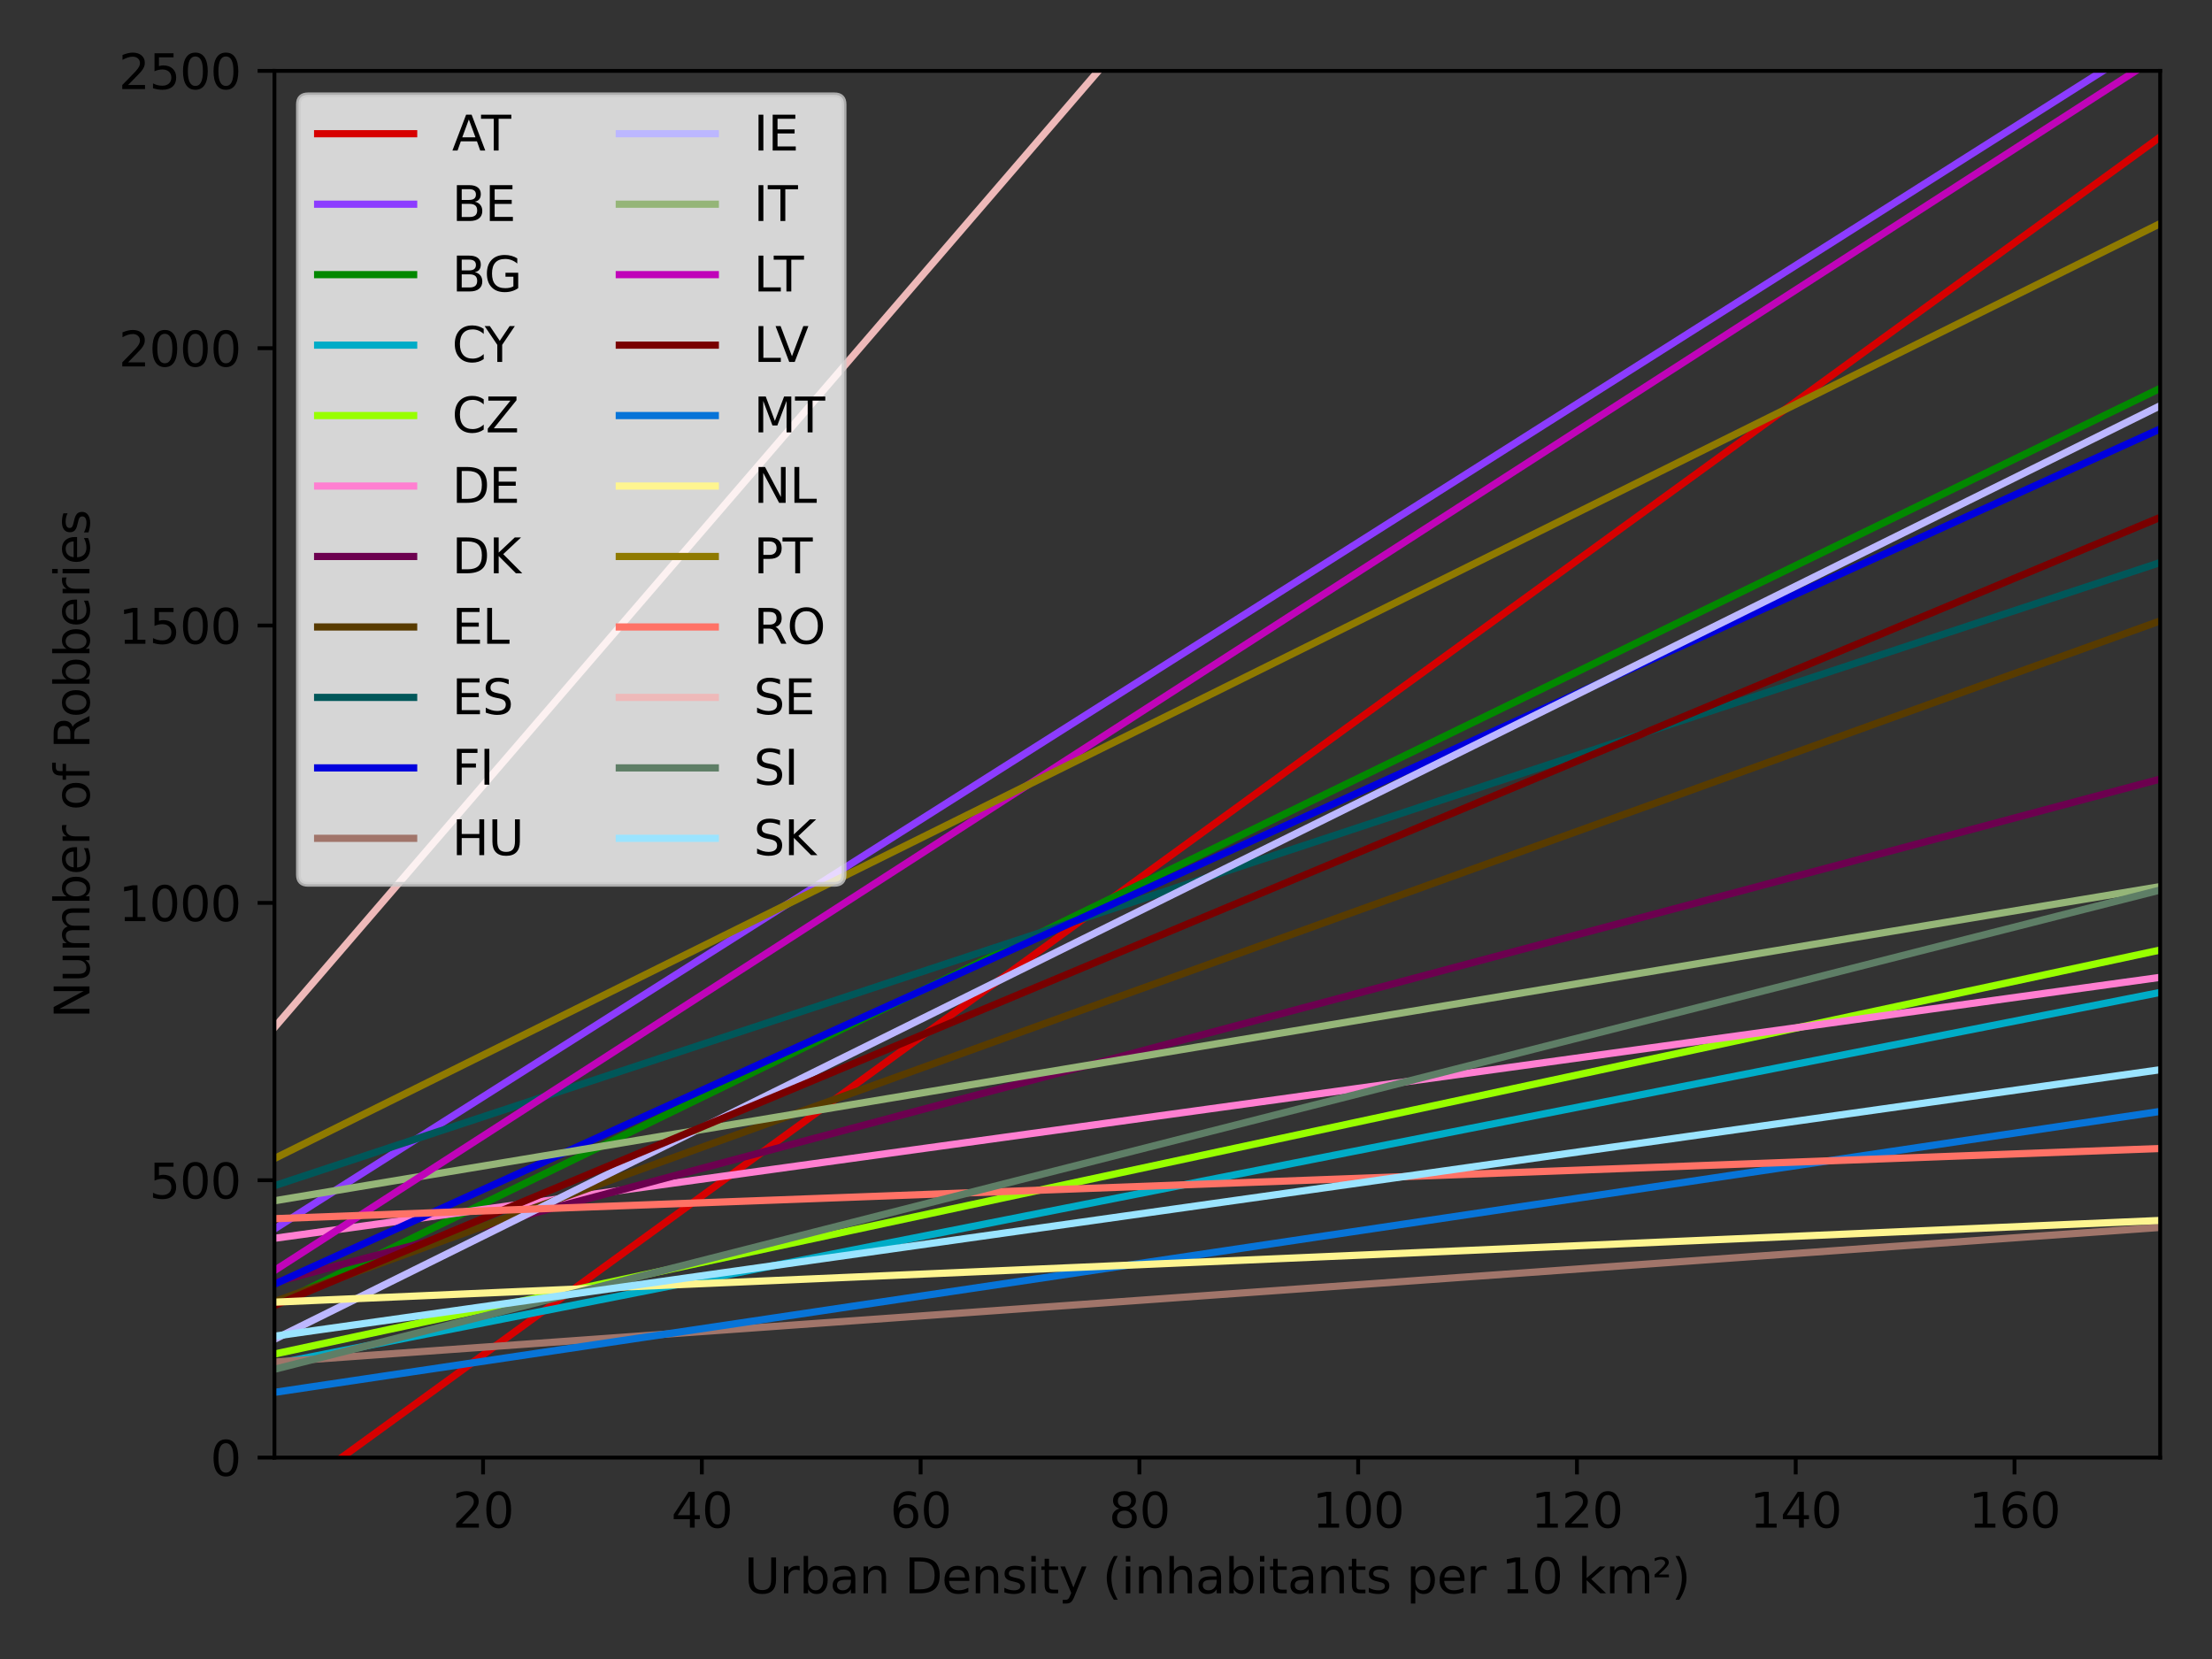 <?xml version="1.0" encoding="utf-8" standalone="no"?>
<!DOCTYPE svg PUBLIC "-//W3C//DTD SVG 1.1//EN"
  "http://www.w3.org/Graphics/SVG/1.1/DTD/svg11.dtd">
<svg xmlns:xlink="http://www.w3.org/1999/xlink" width="460.8pt" height="345.6pt" viewBox="0 0 460.8 345.6" xmlns="http://www.w3.org/2000/svg" version="1.1">
 <rect x="0" y="0" width="460.8" height="345.6" fill="#333333" stroke="none"/>
 <defs>
  <style type="text/css">*{stroke-linejoin: round; stroke-linecap: butt}</style>
 </defs>
 <g id="figure_1">
  <g id="patch_1">
   <path d="M 0 345.6 
L 460.8 345.6 
L 460.8 0 
L 0 0 
L 0 345.6 
z
" style="fill: none"/>
  </g>
  <g id="axes_1">
   <g id="patch_2">
    <path d="M 57.17 303.64 
L 450 303.64 
L 450 14.76 
L 57.17 14.76 
L 57.17 303.64 
z
" style="fill: none"/>
   </g>
   <g id="matplotlib.axis_1">
    <g id="xtick_1">
     <g id="line2d_1">
      <defs>
       <path id="mecd3c91dd8" d="M 0 0 
L 0 3.5 
" style="stroke: #000000; stroke-width: 0.8"/>
      </defs>
      <g>
       <use xlink:href="#mecd3c91dd8" x="100.633" y="303.64" style="stroke: #000000; stroke-width: 0.8"/>
      </g>
     </g>
     <g id="text_1">
      <!-- 20 -->
      <g transform="translate(94.271 318.238)scale(0.1 -0.1)">
       <defs>
        <path id="DejaVuSans-32" d="M 1228 531 
L 3431 531 
L 3431 0 
L 469 0 
L 469 531 
Q 828 903 1448 1529 
Q 2069 2156 2228 2338 
Q 2531 2678 2651 2914 
Q 2772 3150 2772 3378 
Q 2772 3750 2511 3984 
Q 2250 4219 1831 4219 
Q 1534 4219 1204 4116 
Q 875 4013 500 3803 
L 500 4441 
Q 881 4594 1212 4672 
Q 1544 4750 1819 4750 
Q 2544 4750 2975 4387 
Q 3406 4025 3406 3419 
Q 3406 3131 3298 2873 
Q 3191 2616 2906 2266 
Q 2828 2175 2409 1742 
Q 1991 1309 1228 531 
z
" transform="scale(0.016)"/>
        <path id="DejaVuSans-30" d="M 2034 4250 
Q 1547 4250 1301 3770 
Q 1056 3291 1056 2328 
Q 1056 1369 1301 889 
Q 1547 409 2034 409 
Q 2525 409 2770 889 
Q 3016 1369 3016 2328 
Q 3016 3291 2770 3770 
Q 2525 4250 2034 4250 
z
M 2034 4750 
Q 2819 4750 3233 4129 
Q 3647 3509 3647 2328 
Q 3647 1150 3233 529 
Q 2819 -91 2034 -91 
Q 1250 -91 836 529 
Q 422 1150 422 2328 
Q 422 3509 836 4129 
Q 1250 4750 2034 4750 
z
" transform="scale(0.016)"/>
       </defs>
       <use xlink:href="#DejaVuSans-32"/>
       <use xlink:href="#DejaVuSans-30" x="63.623"/>
      </g>
     </g>
    </g>
    <g id="xtick_2">
     <g id="line2d_2">
      <g>
       <use xlink:href="#mecd3c91dd8" x="146.208" y="303.64" style="stroke: #000000; stroke-width: 0.8"/>
      </g>
     </g>
     <g id="text_2">
      <!-- 40 -->
      <g transform="translate(139.846 318.238)scale(0.1 -0.1)">
       <defs>
        <path id="DejaVuSans-34" d="M 2419 4116 
L 825 1625 
L 2419 1625 
L 2419 4116 
z
M 2253 4666 
L 3047 4666 
L 3047 1625 
L 3713 1625 
L 3713 1100 
L 3047 1100 
L 3047 0 
L 2419 0 
L 2419 1100 
L 313 1100 
L 313 1709 
L 2253 4666 
z
" transform="scale(0.016)"/>
       </defs>
       <use xlink:href="#DejaVuSans-34"/>
       <use xlink:href="#DejaVuSans-30" x="63.623"/>
      </g>
     </g>
    </g>
    <g id="xtick_3">
     <g id="line2d_3">
      <g>
       <use xlink:href="#mecd3c91dd8" x="191.783" y="303.64" style="stroke: #000000; stroke-width: 0.8"/>
      </g>
     </g>
     <g id="text_3">
      <!-- 60 -->
      <g transform="translate(185.42 318.238)scale(0.1 -0.1)">
       <defs>
        <path id="DejaVuSans-36" d="M 2113 2584 
Q 1688 2584 1439 2293 
Q 1191 2003 1191 1497 
Q 1191 994 1439 701 
Q 1688 409 2113 409 
Q 2538 409 2786 701 
Q 3034 994 3034 1497 
Q 3034 2003 2786 2293 
Q 2538 2584 2113 2584 
z
M 3366 4563 
L 3366 3988 
Q 3128 4100 2886 4159 
Q 2644 4219 2406 4219 
Q 1781 4219 1451 3797 
Q 1122 3375 1075 2522 
Q 1259 2794 1537 2939 
Q 1816 3084 2150 3084 
Q 2853 3084 3261 2657 
Q 3669 2231 3669 1497 
Q 3669 778 3244 343 
Q 2819 -91 2113 -91 
Q 1303 -91 875 529 
Q 447 1150 447 2328 
Q 447 3434 972 4092 
Q 1497 4750 2381 4750 
Q 2619 4750 2861 4703 
Q 3103 4656 3366 4563 
z
" transform="scale(0.016)"/>
       </defs>
       <use xlink:href="#DejaVuSans-36"/>
       <use xlink:href="#DejaVuSans-30" x="63.623"/>
      </g>
     </g>
    </g>
    <g id="xtick_4">
     <g id="line2d_4">
      <g>
       <use xlink:href="#mecd3c91dd8" x="237.357" y="303.64" style="stroke: #000000; stroke-width: 0.8"/>
      </g>
     </g>
     <g id="text_4">
      <!-- 80 -->
      <g transform="translate(230.995 318.238)scale(0.1 -0.1)">
       <defs>
        <path id="DejaVuSans-38" d="M 2034 2216 
Q 1584 2216 1326 1975 
Q 1069 1734 1069 1313 
Q 1069 891 1326 650 
Q 1584 409 2034 409 
Q 2484 409 2743 651 
Q 3003 894 3003 1313 
Q 3003 1734 2745 1975 
Q 2488 2216 2034 2216 
z
M 1403 2484 
Q 997 2584 770 2862 
Q 544 3141 544 3541 
Q 544 4100 942 4425 
Q 1341 4750 2034 4750 
Q 2731 4750 3128 4425 
Q 3525 4100 3525 3541 
Q 3525 3141 3298 2862 
Q 3072 2584 2669 2484 
Q 3125 2378 3379 2068 
Q 3634 1759 3634 1313 
Q 3634 634 3220 271 
Q 2806 -91 2034 -91 
Q 1263 -91 848 271 
Q 434 634 434 1313 
Q 434 1759 690 2068 
Q 947 2378 1403 2484 
z
M 1172 3481 
Q 1172 3119 1398 2916 
Q 1625 2713 2034 2713 
Q 2441 2713 2670 2916 
Q 2900 3119 2900 3481 
Q 2900 3844 2670 4047 
Q 2441 4250 2034 4250 
Q 1625 4250 1398 4047 
Q 1172 3844 1172 3481 
z
" transform="scale(0.016)"/>
       </defs>
       <use xlink:href="#DejaVuSans-38"/>
       <use xlink:href="#DejaVuSans-30" x="63.623"/>
      </g>
     </g>
    </g>
    <g id="xtick_5">
     <g id="line2d_5">
      <g>
       <use xlink:href="#mecd3c91dd8" x="282.932" y="303.64" style="stroke: #000000; stroke-width: 0.8"/>
      </g>
     </g>
     <g id="text_5">
      <!-- 100 -->
      <g transform="translate(273.388 318.238)scale(0.1 -0.1)">
       <defs>
        <path id="DejaVuSans-31" d="M 794 531 
L 1825 531 
L 1825 4091 
L 703 3866 
L 703 4441 
L 1819 4666 
L 2450 4666 
L 2450 531 
L 3481 531 
L 3481 0 
L 794 0 
L 794 531 
z
" transform="scale(0.016)"/>
       </defs>
       <use xlink:href="#DejaVuSans-31"/>
       <use xlink:href="#DejaVuSans-30" x="63.623"/>
       <use xlink:href="#DejaVuSans-30" x="127.246"/>
      </g>
     </g>
    </g>
    <g id="xtick_6">
     <g id="line2d_6">
      <g>
       <use xlink:href="#mecd3c91dd8" x="328.507" y="303.64" style="stroke: #000000; stroke-width: 0.8"/>
      </g>
     </g>
     <g id="text_6">
      <!-- 120 -->
      <g transform="translate(318.963 318.238)scale(0.1 -0.1)">
       <use xlink:href="#DejaVuSans-31"/>
       <use xlink:href="#DejaVuSans-32" x="63.623"/>
       <use xlink:href="#DejaVuSans-30" x="127.246"/>
      </g>
     </g>
    </g>
    <g id="xtick_7">
     <g id="line2d_7">
      <g>
       <use xlink:href="#mecd3c91dd8" x="374.081" y="303.64" style="stroke: #000000; stroke-width: 0.8"/>
      </g>
     </g>
     <g id="text_7">
      <!-- 140 -->
      <g transform="translate(364.538 318.238)scale(0.1 -0.1)">
       <use xlink:href="#DejaVuSans-31"/>
       <use xlink:href="#DejaVuSans-34" x="63.623"/>
       <use xlink:href="#DejaVuSans-30" x="127.246"/>
      </g>
     </g>
    </g>
    <g id="xtick_8">
     <g id="line2d_8">
      <g>
       <use xlink:href="#mecd3c91dd8" x="419.656" y="303.64" style="stroke: #000000; stroke-width: 0.8"/>
      </g>
     </g>
     <g id="text_8">
      <!-- 160 -->
      <g transform="translate(410.112 318.238)scale(0.1 -0.1)">
       <use xlink:href="#DejaVuSans-31"/>
       <use xlink:href="#DejaVuSans-36" x="63.623"/>
       <use xlink:href="#DejaVuSans-30" x="127.246"/>
      </g>
     </g>
    </g>
    <g id="text_9">
     <!-- Urban Density (inhabitants per 10 km²) -->
     <g transform="translate(155.057 331.917)scale(0.1 -0.1)">
      <defs>
       <path id="DejaVuSans-55" d="M 556 4666 
L 1191 4666 
L 1191 1831 
Q 1191 1081 1462 751 
Q 1734 422 2344 422 
Q 2950 422 3222 751 
Q 3494 1081 3494 1831 
L 3494 4666 
L 4128 4666 
L 4128 1753 
Q 4128 841 3676 375 
Q 3225 -91 2344 -91 
Q 1459 -91 1007 375 
Q 556 841 556 1753 
L 556 4666 
z
" transform="scale(0.016)"/>
       <path id="DejaVuSans-72" d="M 2631 2963 
Q 2534 3019 2420 3045 
Q 2306 3072 2169 3072 
Q 1681 3072 1420 2755 
Q 1159 2438 1159 1844 
L 1159 0 
L 581 0 
L 581 3500 
L 1159 3500 
L 1159 2956 
Q 1341 3275 1631 3429 
Q 1922 3584 2338 3584 
Q 2397 3584 2469 3576 
Q 2541 3569 2628 3553 
L 2631 2963 
z
" transform="scale(0.016)"/>
       <path id="DejaVuSans-62" d="M 3116 1747 
Q 3116 2381 2855 2742 
Q 2594 3103 2138 3103 
Q 1681 3103 1420 2742 
Q 1159 2381 1159 1747 
Q 1159 1113 1420 752 
Q 1681 391 2138 391 
Q 2594 391 2855 752 
Q 3116 1113 3116 1747 
z
M 1159 2969 
Q 1341 3281 1617 3432 
Q 1894 3584 2278 3584 
Q 2916 3584 3314 3078 
Q 3713 2572 3713 1747 
Q 3713 922 3314 415 
Q 2916 -91 2278 -91 
Q 1894 -91 1617 61 
Q 1341 213 1159 525 
L 1159 0 
L 581 0 
L 581 4863 
L 1159 4863 
L 1159 2969 
z
" transform="scale(0.016)"/>
       <path id="DejaVuSans-61" d="M 2194 1759 
Q 1497 1759 1228 1600 
Q 959 1441 959 1056 
Q 959 750 1161 570 
Q 1363 391 1709 391 
Q 2188 391 2477 730 
Q 2766 1069 2766 1631 
L 2766 1759 
L 2194 1759 
z
M 3341 1997 
L 3341 0 
L 2766 0 
L 2766 531 
Q 2569 213 2275 61 
Q 1981 -91 1556 -91 
Q 1019 -91 701 211 
Q 384 513 384 1019 
Q 384 1609 779 1909 
Q 1175 2209 1959 2209 
L 2766 2209 
L 2766 2266 
Q 2766 2663 2505 2880 
Q 2244 3097 1772 3097 
Q 1472 3097 1187 3025 
Q 903 2953 641 2809 
L 641 3341 
Q 956 3463 1253 3523 
Q 1550 3584 1831 3584 
Q 2591 3584 2966 3190 
Q 3341 2797 3341 1997 
z
" transform="scale(0.016)"/>
       <path id="DejaVuSans-6e" d="M 3513 2113 
L 3513 0 
L 2938 0 
L 2938 2094 
Q 2938 2591 2744 2837 
Q 2550 3084 2163 3084 
Q 1697 3084 1428 2787 
Q 1159 2491 1159 1978 
L 1159 0 
L 581 0 
L 581 3500 
L 1159 3500 
L 1159 2956 
Q 1366 3272 1645 3428 
Q 1925 3584 2291 3584 
Q 2894 3584 3203 3211 
Q 3513 2838 3513 2113 
z
" transform="scale(0.016)"/>
       <path id="DejaVuSans-20" transform="scale(0.016)"/>
       <path id="DejaVuSans-44" d="M 1259 4147 
L 1259 519 
L 2022 519 
Q 2988 519 3436 956 
Q 3884 1394 3884 2338 
Q 3884 3275 3436 3711 
Q 2988 4147 2022 4147 
L 1259 4147 
z
M 628 4666 
L 1925 4666 
Q 3281 4666 3915 4102 
Q 4550 3538 4550 2338 
Q 4550 1131 3912 565 
Q 3275 0 1925 0 
L 628 0 
L 628 4666 
z
" transform="scale(0.016)"/>
       <path id="DejaVuSans-65" d="M 3597 1894 
L 3597 1613 
L 953 1613 
Q 991 1019 1311 708 
Q 1631 397 2203 397 
Q 2534 397 2845 478 
Q 3156 559 3463 722 
L 3463 178 
Q 3153 47 2828 -22 
Q 2503 -91 2169 -91 
Q 1331 -91 842 396 
Q 353 884 353 1716 
Q 353 2575 817 3079 
Q 1281 3584 2069 3584 
Q 2775 3584 3186 3129 
Q 3597 2675 3597 1894 
z
M 3022 2063 
Q 3016 2534 2758 2815 
Q 2500 3097 2075 3097 
Q 1594 3097 1305 2825 
Q 1016 2553 972 2059 
L 3022 2063 
z
" transform="scale(0.016)"/>
       <path id="DejaVuSans-73" d="M 2834 3397 
L 2834 2853 
Q 2591 2978 2328 3040 
Q 2066 3103 1784 3103 
Q 1356 3103 1142 2972 
Q 928 2841 928 2578 
Q 928 2378 1081 2264 
Q 1234 2150 1697 2047 
L 1894 2003 
Q 2506 1872 2764 1633 
Q 3022 1394 3022 966 
Q 3022 478 2636 193 
Q 2250 -91 1575 -91 
Q 1294 -91 989 -36 
Q 684 19 347 128 
L 347 722 
Q 666 556 975 473 
Q 1284 391 1588 391 
Q 1994 391 2212 530 
Q 2431 669 2431 922 
Q 2431 1156 2273 1281 
Q 2116 1406 1581 1522 
L 1381 1569 
Q 847 1681 609 1914 
Q 372 2147 372 2553 
Q 372 3047 722 3315 
Q 1072 3584 1716 3584 
Q 2034 3584 2315 3537 
Q 2597 3491 2834 3397 
z
" transform="scale(0.016)"/>
       <path id="DejaVuSans-69" d="M 603 3500 
L 1178 3500 
L 1178 0 
L 603 0 
L 603 3500 
z
M 603 4863 
L 1178 4863 
L 1178 4134 
L 603 4134 
L 603 4863 
z
" transform="scale(0.016)"/>
       <path id="DejaVuSans-74" d="M 1172 4494 
L 1172 3500 
L 2356 3500 
L 2356 3053 
L 1172 3053 
L 1172 1153 
Q 1172 725 1289 603 
Q 1406 481 1766 481 
L 2356 481 
L 2356 0 
L 1766 0 
Q 1100 0 847 248 
Q 594 497 594 1153 
L 594 3053 
L 172 3053 
L 172 3500 
L 594 3500 
L 594 4494 
L 1172 4494 
z
" transform="scale(0.016)"/>
       <path id="DejaVuSans-79" d="M 2059 -325 
Q 1816 -950 1584 -1140 
Q 1353 -1331 966 -1331 
L 506 -1331 
L 506 -850 
L 844 -850 
Q 1081 -850 1212 -737 
Q 1344 -625 1503 -206 
L 1606 56 
L 191 3500 
L 800 3500 
L 1894 763 
L 2988 3500 
L 3597 3500 
L 2059 -325 
z
" transform="scale(0.016)"/>
       <path id="DejaVuSans-28" d="M 1984 4856 
Q 1566 4138 1362 3434 
Q 1159 2731 1159 2009 
Q 1159 1288 1364 580 
Q 1569 -128 1984 -844 
L 1484 -844 
Q 1016 -109 783 600 
Q 550 1309 550 2009 
Q 550 2706 781 3412 
Q 1013 4119 1484 4856 
L 1984 4856 
z
" transform="scale(0.016)"/>
       <path id="DejaVuSans-68" d="M 3513 2113 
L 3513 0 
L 2938 0 
L 2938 2094 
Q 2938 2591 2744 2837 
Q 2550 3084 2163 3084 
Q 1697 3084 1428 2787 
Q 1159 2491 1159 1978 
L 1159 0 
L 581 0 
L 581 4863 
L 1159 4863 
L 1159 2956 
Q 1366 3272 1645 3428 
Q 1925 3584 2291 3584 
Q 2894 3584 3203 3211 
Q 3513 2838 3513 2113 
z
" transform="scale(0.016)"/>
       <path id="DejaVuSans-70" d="M 1159 525 
L 1159 -1331 
L 581 -1331 
L 581 3500 
L 1159 3500 
L 1159 2969 
Q 1341 3281 1617 3432 
Q 1894 3584 2278 3584 
Q 2916 3584 3314 3078 
Q 3713 2572 3713 1747 
Q 3713 922 3314 415 
Q 2916 -91 2278 -91 
Q 1894 -91 1617 61 
Q 1341 213 1159 525 
z
M 3116 1747 
Q 3116 2381 2855 2742 
Q 2594 3103 2138 3103 
Q 1681 3103 1420 2742 
Q 1159 2381 1159 1747 
Q 1159 1113 1420 752 
Q 1681 391 2138 391 
Q 2594 391 2855 752 
Q 3116 1113 3116 1747 
z
" transform="scale(0.016)"/>
       <path id="DejaVuSans-6b" d="M 581 4863 
L 1159 4863 
L 1159 1991 
L 2875 3500 
L 3609 3500 
L 1753 1863 
L 3688 0 
L 2938 0 
L 1159 1709 
L 1159 0 
L 581 0 
L 581 4863 
z
" transform="scale(0.016)"/>
       <path id="DejaVuSans-6d" d="M 3328 2828 
Q 3544 3216 3844 3400 
Q 4144 3584 4550 3584 
Q 5097 3584 5394 3201 
Q 5691 2819 5691 2113 
L 5691 0 
L 5113 0 
L 5113 2094 
Q 5113 2597 4934 2840 
Q 4756 3084 4391 3084 
Q 3944 3084 3684 2787 
Q 3425 2491 3425 1978 
L 3425 0 
L 2847 0 
L 2847 2094 
Q 2847 2600 2669 2842 
Q 2491 3084 2119 3084 
Q 1678 3084 1418 2786 
Q 1159 2488 1159 1978 
L 1159 0 
L 581 0 
L 581 3500 
L 1159 3500 
L 1159 2956 
Q 1356 3278 1631 3431 
Q 1906 3584 2284 3584 
Q 2666 3584 2933 3390 
Q 3200 3197 3328 2828 
z
" transform="scale(0.016)"/>
       <path id="DejaVuSans-b2" d="M 838 2444 
L 2163 2444 
L 2163 2088 
L 294 2088 
L 294 2431 
Q 400 2528 597 2703 
Q 1672 3656 1672 3950 
Q 1672 4156 1509 4282 
Q 1347 4409 1081 4409 
Q 919 4409 728 4354 
Q 538 4300 313 4191 
L 313 4575 
Q 553 4663 761 4706 
Q 969 4750 1147 4750 
Q 1600 4750 1872 4544 
Q 2144 4338 2144 4000 
Q 2144 3566 1109 2678 
Q 934 2528 838 2444 
z
" transform="scale(0.016)"/>
       <path id="DejaVuSans-29" d="M 513 4856 
L 1013 4856 
Q 1481 4119 1714 3412 
Q 1947 2706 1947 2009 
Q 1947 1309 1714 600 
Q 1481 -109 1013 -844 
L 513 -844 
Q 928 -128 1133 580 
Q 1338 1288 1338 2009 
Q 1338 2731 1133 3434 
Q 928 4138 513 4856 
z
" transform="scale(0.016)"/>
      </defs>
      <use xlink:href="#DejaVuSans-55"/>
      <use xlink:href="#DejaVuSans-72" x="73.193"/>
      <use xlink:href="#DejaVuSans-62" x="114.307"/>
      <use xlink:href="#DejaVuSans-61" x="177.783"/>
      <use xlink:href="#DejaVuSans-6e" x="239.062"/>
      <use xlink:href="#DejaVuSans-20" x="302.441"/>
      <use xlink:href="#DejaVuSans-44" x="334.229"/>
      <use xlink:href="#DejaVuSans-65" x="411.23"/>
      <use xlink:href="#DejaVuSans-6e" x="472.754"/>
      <use xlink:href="#DejaVuSans-73" x="536.133"/>
      <use xlink:href="#DejaVuSans-69" x="588.232"/>
      <use xlink:href="#DejaVuSans-74" x="616.016"/>
      <use xlink:href="#DejaVuSans-79" x="655.225"/>
      <use xlink:href="#DejaVuSans-20" x="714.404"/>
      <use xlink:href="#DejaVuSans-28" x="746.191"/>
      <use xlink:href="#DejaVuSans-69" x="785.205"/>
      <use xlink:href="#DejaVuSans-6e" x="812.988"/>
      <use xlink:href="#DejaVuSans-68" x="876.367"/>
      <use xlink:href="#DejaVuSans-61" x="939.746"/>
      <use xlink:href="#DejaVuSans-62" x="1001.025"/>
      <use xlink:href="#DejaVuSans-69" x="1064.502"/>
      <use xlink:href="#DejaVuSans-74" x="1092.285"/>
      <use xlink:href="#DejaVuSans-61" x="1131.494"/>
      <use xlink:href="#DejaVuSans-6e" x="1192.773"/>
      <use xlink:href="#DejaVuSans-74" x="1256.152"/>
      <use xlink:href="#DejaVuSans-73" x="1295.361"/>
      <use xlink:href="#DejaVuSans-20" x="1347.461"/>
      <use xlink:href="#DejaVuSans-70" x="1379.248"/>
      <use xlink:href="#DejaVuSans-65" x="1442.725"/>
      <use xlink:href="#DejaVuSans-72" x="1504.248"/>
      <use xlink:href="#DejaVuSans-20" x="1545.361"/>
      <use xlink:href="#DejaVuSans-31" x="1577.148"/>
      <use xlink:href="#DejaVuSans-30" x="1640.771"/>
      <use xlink:href="#DejaVuSans-20" x="1704.395"/>
      <use xlink:href="#DejaVuSans-6b" x="1736.182"/>
      <use xlink:href="#DejaVuSans-6d" x="1794.092"/>
      <use xlink:href="#DejaVuSans-b2" x="1891.504"/>
      <use xlink:href="#DejaVuSans-29" x="1931.592"/>
     </g>
    </g>
   </g>
   <g id="matplotlib.axis_2">
    <g id="ytick_1">
     <g id="line2d_9">
      <defs>
       <path id="mbf21ce1d54" d="M 0 0 
L -3.5 0 
" style="stroke: #000000; stroke-width: 0.8"/>
      </defs>
      <g>
       <use xlink:href="#mbf21ce1d54" x="57.17" y="303.64" style="stroke: #000000; stroke-width: 0.8"/>
      </g>
     </g>
     <g id="text_10">
      <!-- 0 -->
      <g transform="translate(43.807 307.439)scale(0.1 -0.1)">
       <use xlink:href="#DejaVuSans-30"/>
      </g>
     </g>
    </g>
    <g id="ytick_2">
     <g id="line2d_10">
      <g>
       <use xlink:href="#mbf21ce1d54" x="57.17" y="245.864" style="stroke: #000000; stroke-width: 0.8"/>
      </g>
     </g>
     <g id="text_11">
      <!-- 500 -->
      <g transform="translate(31.082 249.663)scale(0.1 -0.1)">
       <defs>
        <path id="DejaVuSans-35" d="M 691 4666 
L 3169 4666 
L 3169 4134 
L 1269 4134 
L 1269 2991 
Q 1406 3038 1543 3061 
Q 1681 3084 1819 3084 
Q 2600 3084 3056 2656 
Q 3513 2228 3513 1497 
Q 3513 744 3044 326 
Q 2575 -91 1722 -91 
Q 1428 -91 1123 -41 
Q 819 9 494 109 
L 494 744 
Q 775 591 1075 516 
Q 1375 441 1709 441 
Q 2250 441 2565 725 
Q 2881 1009 2881 1497 
Q 2881 1984 2565 2268 
Q 2250 2553 1709 2553 
Q 1456 2553 1204 2497 
Q 953 2441 691 2322 
L 691 4666 
z
" transform="scale(0.016)"/>
       </defs>
       <use xlink:href="#DejaVuSans-35"/>
       <use xlink:href="#DejaVuSans-30" x="63.623"/>
       <use xlink:href="#DejaVuSans-30" x="127.246"/>
      </g>
     </g>
    </g>
    <g id="ytick_3">
     <g id="line2d_11">
      <g>
       <use xlink:href="#mbf21ce1d54" x="57.17" y="188.088" style="stroke: #000000; stroke-width: 0.8"/>
      </g>
     </g>
     <g id="text_12">
      <!-- 1000 -->
      <g transform="translate(24.72 191.887)scale(0.1 -0.1)">
       <use xlink:href="#DejaVuSans-31"/>
       <use xlink:href="#DejaVuSans-30" x="63.623"/>
       <use xlink:href="#DejaVuSans-30" x="127.246"/>
       <use xlink:href="#DejaVuSans-30" x="190.869"/>
      </g>
     </g>
    </g>
    <g id="ytick_4">
     <g id="line2d_12">
      <g>
       <use xlink:href="#mbf21ce1d54" x="57.17" y="130.312" style="stroke: #000000; stroke-width: 0.8"/>
      </g>
     </g>
     <g id="text_13">
      <!-- 1500 -->
      <g transform="translate(24.72 134.111)scale(0.1 -0.1)">
       <use xlink:href="#DejaVuSans-31"/>
       <use xlink:href="#DejaVuSans-35" x="63.623"/>
       <use xlink:href="#DejaVuSans-30" x="127.246"/>
       <use xlink:href="#DejaVuSans-30" x="190.869"/>
      </g>
     </g>
    </g>
    <g id="ytick_5">
     <g id="line2d_13">
      <g>
       <use xlink:href="#mbf21ce1d54" x="57.17" y="72.536" style="stroke: #000000; stroke-width: 0.8"/>
      </g>
     </g>
     <g id="text_14">
      <!-- 2000 -->
      <g transform="translate(24.72 76.335)scale(0.1 -0.1)">
       <use xlink:href="#DejaVuSans-32"/>
       <use xlink:href="#DejaVuSans-30" x="63.623"/>
       <use xlink:href="#DejaVuSans-30" x="127.246"/>
       <use xlink:href="#DejaVuSans-30" x="190.869"/>
      </g>
     </g>
    </g>
    <g id="ytick_6">
     <g id="line2d_14">
      <g>
       <use xlink:href="#mbf21ce1d54" x="57.17" y="14.76" style="stroke: #000000; stroke-width: 0.8"/>
      </g>
     </g>
     <g id="text_15">
      <!-- 2500 -->
      <g transform="translate(24.72 18.559)scale(0.1 -0.1)">
       <use xlink:href="#DejaVuSans-32"/>
       <use xlink:href="#DejaVuSans-35" x="63.623"/>
       <use xlink:href="#DejaVuSans-30" x="127.246"/>
       <use xlink:href="#DejaVuSans-30" x="190.869"/>
      </g>
     </g>
    </g>
    <g id="text_16">
     <!-- Number of Robberies -->
     <g transform="translate(18.64 212.143)rotate(-90)scale(0.1 -0.1)">
      <defs>
       <path id="DejaVuSans-4e" d="M 628 4666 
L 1478 4666 
L 3547 763 
L 3547 4666 
L 4159 4666 
L 4159 0 
L 3309 0 
L 1241 3903 
L 1241 0 
L 628 0 
L 628 4666 
z
" transform="scale(0.016)"/>
       <path id="DejaVuSans-75" d="M 544 1381 
L 544 3500 
L 1119 3500 
L 1119 1403 
Q 1119 906 1312 657 
Q 1506 409 1894 409 
Q 2359 409 2629 706 
Q 2900 1003 2900 1516 
L 2900 3500 
L 3475 3500 
L 3475 0 
L 2900 0 
L 2900 538 
Q 2691 219 2414 64 
Q 2138 -91 1772 -91 
Q 1169 -91 856 284 
Q 544 659 544 1381 
z
M 1991 3584 
L 1991 3584 
z
" transform="scale(0.016)"/>
       <path id="DejaVuSans-6f" d="M 1959 3097 
Q 1497 3097 1228 2736 
Q 959 2375 959 1747 
Q 959 1119 1226 758 
Q 1494 397 1959 397 
Q 2419 397 2687 759 
Q 2956 1122 2956 1747 
Q 2956 2369 2687 2733 
Q 2419 3097 1959 3097 
z
M 1959 3584 
Q 2709 3584 3137 3096 
Q 3566 2609 3566 1747 
Q 3566 888 3137 398 
Q 2709 -91 1959 -91 
Q 1206 -91 779 398 
Q 353 888 353 1747 
Q 353 2609 779 3096 
Q 1206 3584 1959 3584 
z
" transform="scale(0.016)"/>
       <path id="DejaVuSans-66" d="M 2375 4863 
L 2375 4384 
L 1825 4384 
Q 1516 4384 1395 4259 
Q 1275 4134 1275 3809 
L 1275 3500 
L 2222 3500 
L 2222 3053 
L 1275 3053 
L 1275 0 
L 697 0 
L 697 3053 
L 147 3053 
L 147 3500 
L 697 3500 
L 697 3744 
Q 697 4328 969 4595 
Q 1241 4863 1831 4863 
L 2375 4863 
z
" transform="scale(0.016)"/>
       <path id="DejaVuSans-52" d="M 2841 2188 
Q 3044 2119 3236 1894 
Q 3428 1669 3622 1275 
L 4263 0 
L 3584 0 
L 2988 1197 
Q 2756 1666 2539 1819 
Q 2322 1972 1947 1972 
L 1259 1972 
L 1259 0 
L 628 0 
L 628 4666 
L 2053 4666 
Q 2853 4666 3247 4331 
Q 3641 3997 3641 3322 
Q 3641 2881 3436 2590 
Q 3231 2300 2841 2188 
z
M 1259 4147 
L 1259 2491 
L 2053 2491 
Q 2509 2491 2742 2702 
Q 2975 2913 2975 3322 
Q 2975 3731 2742 3939 
Q 2509 4147 2053 4147 
L 1259 4147 
z
" transform="scale(0.016)"/>
      </defs>
      <use xlink:href="#DejaVuSans-4e"/>
      <use xlink:href="#DejaVuSans-75" x="74.805"/>
      <use xlink:href="#DejaVuSans-6d" x="138.184"/>
      <use xlink:href="#DejaVuSans-62" x="235.596"/>
      <use xlink:href="#DejaVuSans-65" x="299.072"/>
      <use xlink:href="#DejaVuSans-72" x="360.596"/>
      <use xlink:href="#DejaVuSans-20" x="401.709"/>
      <use xlink:href="#DejaVuSans-6f" x="433.496"/>
      <use xlink:href="#DejaVuSans-66" x="494.678"/>
      <use xlink:href="#DejaVuSans-20" x="529.883"/>
      <use xlink:href="#DejaVuSans-52" x="561.67"/>
      <use xlink:href="#DejaVuSans-6f" x="626.652"/>
      <use xlink:href="#DejaVuSans-62" x="687.834"/>
      <use xlink:href="#DejaVuSans-62" x="751.311"/>
      <use xlink:href="#DejaVuSans-65" x="814.787"/>
      <use xlink:href="#DejaVuSans-72" x="876.311"/>
      <use xlink:href="#DejaVuSans-69" x="917.424"/>
      <use xlink:href="#DejaVuSans-65" x="945.207"/>
      <use xlink:href="#DejaVuSans-73" x="1006.73"/>
     </g>
    </g>
   </g>
   <g id="line2d_15">
    <path d="M 57.17 313.803 
L 65.187 307.981 
L 73.204 302.159 
L 81.221 296.338 
L 89.238 290.516 
L 97.255 284.694 
L 105.272 278.873 
L 113.289 273.051 
L 121.306 267.23 
L 129.322 261.408 
L 137.339 255.586 
L 145.356 249.765 
L 153.373 243.943 
L 161.39 238.121 
L 169.407 232.3 
L 177.424 226.478 
L 185.441 220.656 
L 193.458 214.835 
L 201.475 209.013 
L 209.492 203.191 
L 217.509 197.37 
L 225.526 191.548 
L 233.543 185.726 
L 241.56 179.905 
L 249.577 174.083 
L 257.593 168.261 
L 265.61 162.44 
L 273.627 156.618 
L 281.644 150.796 
L 289.661 144.975 
L 297.678 139.153 
L 305.695 133.331 
L 313.712 127.51 
L 321.729 121.688 
L 329.746 115.867 
L 337.763 110.045 
L 345.78 104.223 
L 353.797 98.402 
L 361.814 92.58 
L 369.831 86.758 
L 377.848 80.937 
L 385.864 75.115 
L 393.881 69.293 
L 401.898 63.472 
L 409.915 57.65 
L 417.932 51.828 
L 425.949 46.007 
L 433.966 40.185 
L 441.983 34.363 
L 450 28.542 
" clip-path="url(#p4136dc55ff)" style="fill: none; stroke: #d70000; stroke-width: 1.5; stroke-linecap: square"/>
   </g>
   <g id="line2d_16">
    <path d="M 57.17 256.008 
L 65.187 250.93 
L 73.204 245.853 
L 81.221 240.775 
L 89.238 235.698 
L 97.255 230.62 
L 105.272 225.543 
L 113.289 220.466 
L 121.306 215.388 
L 129.322 210.311 
L 137.339 205.233 
L 145.356 200.156 
L 153.373 195.078 
L 161.39 190.001 
L 169.407 184.923 
L 177.424 179.846 
L 185.441 174.768 
L 193.458 169.691 
L 201.475 164.613 
L 209.492 159.536 
L 217.509 154.458 
L 225.526 149.381 
L 233.543 144.303 
L 241.56 139.226 
L 249.577 134.148 
L 257.593 129.071 
L 265.61 123.993 
L 273.627 118.916 
L 281.644 113.838 
L 289.661 108.761 
L 297.678 103.683 
L 305.695 98.606 
L 313.712 93.528 
L 321.729 88.451 
L 329.746 83.373 
L 337.763 78.296 
L 345.78 73.218 
L 353.797 68.141 
L 361.814 63.063 
L 369.831 57.986 
L 377.848 52.909 
L 385.864 47.831 
L 393.881 42.754 
L 401.898 37.676 
L 409.915 32.599 
L 417.932 27.521 
L 425.949 22.444 
L 433.966 17.366 
L 441.983 12.289 
L 450 7.211 
" clip-path="url(#p4136dc55ff)" style="fill: none; stroke: #8c3cff; stroke-width: 1.5; stroke-linecap: square"/>
   </g>
   <g id="line2d_17">
    <path d="M 57.17 271.886 
L 65.187 267.988 
L 73.204 264.09 
L 81.221 260.193 
L 89.238 256.295 
L 97.255 252.397 
L 105.272 248.5 
L 113.289 244.602 
L 121.306 240.704 
L 129.322 236.806 
L 137.339 232.909 
L 145.356 229.011 
L 153.373 225.113 
L 161.39 221.216 
L 169.407 217.318 
L 177.424 213.42 
L 185.441 209.523 
L 193.458 205.625 
L 201.475 201.727 
L 209.492 197.83 
L 217.509 193.932 
L 225.526 190.034 
L 233.543 186.137 
L 241.56 182.239 
L 249.577 178.341 
L 257.593 174.443 
L 265.61 170.546 
L 273.627 166.648 
L 281.644 162.75 
L 289.661 158.853 
L 297.678 154.955 
L 305.695 151.057 
L 313.712 147.16 
L 321.729 143.262 
L 329.746 139.364 
L 337.763 135.467 
L 345.78 131.569 
L 353.797 127.671 
L 361.814 123.774 
L 369.831 119.876 
L 377.848 115.978 
L 385.864 112.08 
L 393.881 108.183 
L 401.898 104.285 
L 409.915 100.387 
L 417.932 96.49 
L 425.949 92.592 
L 433.966 88.694 
L 441.983 84.797 
L 450 80.899 
" clip-path="url(#p4136dc55ff)" style="fill: none; stroke: #028800; stroke-width: 1.5; stroke-linecap: square"/>
   </g>
   <g id="line2d_18">
    <path d="M 57.17 284.149 
L 65.187 282.569 
L 73.204 280.989 
L 81.221 279.409 
L 89.238 277.83 
L 97.255 276.25 
L 105.272 274.67 
L 113.289 273.09 
L 121.306 271.51 
L 129.322 269.931 
L 137.339 268.351 
L 145.356 266.771 
L 153.373 265.191 
L 161.39 263.612 
L 169.407 262.032 
L 177.424 260.452 
L 185.441 258.872 
L 193.458 257.293 
L 201.475 255.713 
L 209.492 254.133 
L 217.509 252.553 
L 225.526 250.974 
L 233.543 249.394 
L 241.56 247.814 
L 249.577 246.234 
L 257.593 244.654 
L 265.61 243.075 
L 273.627 241.495 
L 281.644 239.915 
L 289.661 238.335 
L 297.678 236.756 
L 305.695 235.176 
L 313.712 233.596 
L 321.729 232.016 
L 329.746 230.437 
L 337.763 228.857 
L 345.78 227.277 
L 353.797 225.697 
L 361.814 224.117 
L 369.831 222.538 
L 377.848 220.958 
L 385.864 219.378 
L 393.881 217.798 
L 401.898 216.219 
L 409.915 214.639 
L 417.932 213.059 
L 425.949 211.479 
L 433.966 209.9 
L 441.983 208.32 
L 450 206.74 
" clip-path="url(#p4136dc55ff)" style="fill: none; stroke: #00acc7; stroke-width: 1.5; stroke-linecap: square"/>
   </g>
   <g id="line2d_19">
    <path d="M 57.17 282.07 
L 65.187 280.352 
L 73.204 278.635 
L 81.221 276.917 
L 89.238 275.2 
L 97.255 273.482 
L 105.272 271.765 
L 113.289 270.047 
L 121.306 268.329 
L 129.322 266.612 
L 137.339 264.894 
L 145.356 263.177 
L 153.373 261.459 
L 161.39 259.742 
L 169.407 258.024 
L 177.424 256.307 
L 185.441 254.589 
L 193.458 252.871 
L 201.475 251.154 
L 209.492 249.436 
L 217.509 247.719 
L 225.526 246.001 
L 233.543 244.284 
L 241.56 242.566 
L 249.577 240.848 
L 257.593 239.131 
L 265.61 237.413 
L 273.627 235.696 
L 281.644 233.978 
L 289.661 232.261 
L 297.678 230.543 
L 305.695 228.826 
L 313.712 227.108 
L 321.729 225.39 
L 329.746 223.673 
L 337.763 221.955 
L 345.78 220.238 
L 353.797 218.52 
L 361.814 216.803 
L 369.831 215.085 
L 377.848 213.367 
L 385.864 211.65 
L 393.881 209.932 
L 401.898 208.215 
L 409.915 206.497 
L 417.932 204.78 
L 425.949 203.062 
L 433.966 201.345 
L 441.983 199.627 
L 450 197.909 
" clip-path="url(#p4136dc55ff)" style="fill: none; stroke: #98ff00; stroke-width: 1.5; stroke-linecap: square"/>
   </g>
   <g id="line2d_20">
    <path d="M 57.17 257.961 
L 65.187 256.852 
L 73.204 255.742 
L 81.221 254.633 
L 89.238 253.523 
L 97.255 252.414 
L 105.272 251.304 
L 113.289 250.195 
L 121.306 249.086 
L 129.322 247.976 
L 137.339 246.867 
L 145.356 245.757 
L 153.373 244.648 
L 161.39 243.539 
L 169.407 242.429 
L 177.424 241.32 
L 185.441 240.21 
L 193.458 239.101 
L 201.475 237.991 
L 209.492 236.882 
L 217.509 235.773 
L 225.526 234.663 
L 233.543 233.554 
L 241.56 232.444 
L 249.577 231.335 
L 257.593 230.226 
L 265.61 229.116 
L 273.627 228.007 
L 281.644 226.897 
L 289.661 225.788 
L 297.678 224.678 
L 305.695 223.569 
L 313.712 222.46 
L 321.729 221.35 
L 329.746 220.241 
L 337.763 219.131 
L 345.78 218.022 
L 353.797 216.913 
L 361.814 215.803 
L 369.831 214.694 
L 377.848 213.584 
L 385.864 212.475 
L 393.881 211.365 
L 401.898 210.256 
L 409.915 209.147 
L 417.932 208.037 
L 425.949 206.928 
L 433.966 205.818 
L 441.983 204.709 
L 450 203.6 
" clip-path="url(#p4136dc55ff)" style="fill: none; stroke: #ff7fd1; stroke-width: 1.5; stroke-linecap: square"/>
   </g>
   <g id="line2d_21">
    <path d="M 57.17 267.157 
L 65.187 265.017 
L 73.204 262.877 
L 81.221 260.737 
L 89.238 258.597 
L 97.255 256.457 
L 105.272 254.317 
L 113.289 252.177 
L 121.306 250.037 
L 129.322 247.897 
L 137.339 245.757 
L 145.356 243.617 
L 153.373 241.477 
L 161.39 239.337 
L 169.407 237.197 
L 177.424 235.057 
L 185.441 232.917 
L 193.458 230.777 
L 201.475 228.637 
L 209.492 226.497 
L 217.509 224.357 
L 225.526 222.217 
L 233.543 220.077 
L 241.56 217.938 
L 249.577 215.798 
L 257.593 213.658 
L 265.61 211.518 
L 273.627 209.378 
L 281.644 207.238 
L 289.661 205.098 
L 297.678 202.958 
L 305.695 200.818 
L 313.712 198.678 
L 321.729 196.538 
L 329.746 194.398 
L 337.763 192.258 
L 345.78 190.118 
L 353.797 187.978 
L 361.814 185.838 
L 369.831 183.698 
L 377.848 181.558 
L 385.864 179.418 
L 393.881 177.278 
L 401.898 175.138 
L 409.915 172.998 
L 417.932 170.858 
L 425.949 168.718 
L 433.966 166.578 
L 441.983 164.438 
L 450 162.298 
" clip-path="url(#p4136dc55ff)" style="fill: none; stroke: #6c004f; stroke-width: 1.5; stroke-linecap: square"/>
   </g>
   <g id="line2d_22">
    <path d="M 57.17 271.142 
L 65.187 268.248 
L 73.204 265.355 
L 81.221 262.461 
L 89.238 259.567 
L 97.255 256.673 
L 105.272 253.78 
L 113.289 250.886 
L 121.306 247.992 
L 129.322 245.099 
L 137.339 242.205 
L 145.356 239.311 
L 153.373 236.418 
L 161.39 233.524 
L 169.407 230.63 
L 177.424 227.736 
L 185.441 224.843 
L 193.458 221.949 
L 201.475 219.055 
L 209.492 216.162 
L 217.509 213.268 
L 225.526 210.374 
L 233.543 207.481 
L 241.56 204.587 
L 249.577 201.693 
L 257.593 198.799 
L 265.61 195.906 
L 273.627 193.012 
L 281.644 190.118 
L 289.661 187.225 
L 297.678 184.331 
L 305.695 181.437 
L 313.712 178.544 
L 321.729 175.65 
L 329.746 172.756 
L 337.763 169.862 
L 345.78 166.969 
L 353.797 164.075 
L 361.814 161.181 
L 369.831 158.288 
L 377.848 155.394 
L 385.864 152.5 
L 393.881 149.606 
L 401.898 146.713 
L 409.915 143.819 
L 417.932 140.925 
L 425.949 138.032 
L 433.966 135.138 
L 441.983 132.244 
L 450 129.351 
" clip-path="url(#p4136dc55ff)" style="fill: none; stroke: #583b00; stroke-width: 1.5; stroke-linecap: square"/>
   </g>
   <g id="line2d_23">
    <path d="M 57.17 247.007 
L 65.187 244.357 
L 73.204 241.708 
L 81.221 239.059 
L 89.238 236.409 
L 97.255 233.76 
L 105.272 231.111 
L 113.289 228.461 
L 121.306 225.812 
L 129.322 223.163 
L 137.339 220.513 
L 145.356 217.864 
L 153.373 215.215 
L 161.39 212.565 
L 169.407 209.916 
L 177.424 207.267 
L 185.441 204.617 
L 193.458 201.968 
L 201.475 199.319 
L 209.492 196.669 
L 217.509 194.02 
L 225.526 191.371 
L 233.543 188.721 
L 241.56 186.072 
L 249.577 183.423 
L 257.593 180.773 
L 265.61 178.124 
L 273.627 175.474 
L 281.644 172.825 
L 289.661 170.176 
L 297.678 167.526 
L 305.695 164.877 
L 313.712 162.228 
L 321.729 159.578 
L 329.746 156.929 
L 337.763 154.28 
L 345.78 151.63 
L 353.797 148.981 
L 361.814 146.332 
L 369.831 143.682 
L 377.848 141.033 
L 385.864 138.384 
L 393.881 135.734 
L 401.898 133.085 
L 409.915 130.436 
L 417.932 127.786 
L 425.949 125.137 
L 433.966 122.488 
L 441.983 119.838 
L 450 117.189 
" clip-path="url(#p4136dc55ff)" style="fill: none; stroke: #005759; stroke-width: 1.5; stroke-linecap: square"/>
   </g>
   <g id="line2d_24">
    <path d="M 57.17 267.516 
L 65.187 263.88 
L 73.204 260.244 
L 81.221 256.608 
L 89.238 252.972 
L 97.255 249.336 
L 105.272 245.7 
L 113.289 242.064 
L 121.306 238.428 
L 129.322 234.792 
L 137.339 231.157 
L 145.356 227.521 
L 153.373 223.885 
L 161.39 220.249 
L 169.407 216.613 
L 177.424 212.977 
L 185.441 209.341 
L 193.458 205.705 
L 201.475 202.069 
L 209.492 198.433 
L 217.509 194.797 
L 225.526 191.161 
L 233.543 187.525 
L 241.56 183.89 
L 249.577 180.254 
L 257.593 176.618 
L 265.61 172.982 
L 273.627 169.346 
L 281.644 165.71 
L 289.661 162.074 
L 297.678 158.438 
L 305.695 154.802 
L 313.712 151.166 
L 321.729 147.53 
L 329.746 143.894 
L 337.763 140.258 
L 345.78 136.623 
L 353.797 132.987 
L 361.814 129.351 
L 369.831 125.715 
L 377.848 122.079 
L 385.864 118.443 
L 393.881 114.807 
L 401.898 111.171 
L 409.915 107.535 
L 417.932 103.899 
L 425.949 100.263 
L 433.966 96.627 
L 441.983 92.991 
L 450 89.356 
" clip-path="url(#p4136dc55ff)" style="fill: none; stroke: #0000dd; stroke-width: 1.5; stroke-linecap: square"/>
   </g>
   <g id="line2d_25">
    <path d="M 57.17 283.75 
L 65.187 283.178 
L 73.204 282.605 
L 81.221 282.033 
L 89.238 281.46 
L 97.255 280.887 
L 105.272 280.315 
L 113.289 279.742 
L 121.306 279.17 
L 129.322 278.597 
L 137.339 278.024 
L 145.356 277.452 
L 153.373 276.879 
L 161.39 276.307 
L 169.407 275.734 
L 177.424 275.161 
L 185.441 274.589 
L 193.458 274.016 
L 201.475 273.444 
L 209.492 272.871 
L 217.509 272.298 
L 225.526 271.726 
L 233.543 271.153 
L 241.56 270.581 
L 249.577 270.008 
L 257.593 269.435 
L 265.61 268.863 
L 273.627 268.29 
L 281.644 267.718 
L 289.661 267.145 
L 297.678 266.572 
L 305.695 266 
L 313.712 265.427 
L 321.729 264.855 
L 329.746 264.282 
L 337.763 263.709 
L 345.78 263.137 
L 353.797 262.564 
L 361.814 261.992 
L 369.831 261.419 
L 377.848 260.846 
L 385.864 260.274 
L 393.881 259.701 
L 401.898 259.129 
L 409.915 258.556 
L 417.932 257.983 
L 425.949 257.411 
L 433.966 256.838 
L 441.983 256.266 
L 450 255.693 
" clip-path="url(#p4136dc55ff)" style="fill: none; stroke: #a1756a; stroke-width: 1.5; stroke-linecap: square"/>
   </g>
   <g id="line2d_26">
    <path d="M 57.17 278.997 
L 65.187 275.028 
L 73.204 271.059 
L 81.221 267.09 
L 89.238 263.121 
L 97.255 259.153 
L 105.272 255.184 
L 113.289 251.215 
L 121.306 247.246 
L 129.322 243.277 
L 137.339 239.309 
L 145.356 235.34 
L 153.373 231.371 
L 161.39 227.402 
L 169.407 223.433 
L 177.424 219.465 
L 185.441 215.496 
L 193.458 211.527 
L 201.475 207.558 
L 209.492 203.589 
L 217.509 199.621 
L 225.526 195.652 
L 233.543 191.683 
L 241.56 187.714 
L 249.577 183.745 
L 257.593 179.776 
L 265.61 175.808 
L 273.627 171.839 
L 281.644 167.87 
L 289.661 163.901 
L 297.678 159.932 
L 305.695 155.964 
L 313.712 151.995 
L 321.729 148.026 
L 329.746 144.057 
L 337.763 140.088 
L 345.78 136.12 
L 353.797 132.151 
L 361.814 128.182 
L 369.831 124.213 
L 377.848 120.244 
L 385.864 116.276 
L 393.881 112.307 
L 401.898 108.338 
L 409.915 104.369 
L 417.932 100.4 
L 425.949 96.432 
L 433.966 92.463 
L 441.983 88.494 
L 450 84.525 
" clip-path="url(#p4136dc55ff)" style="fill: none; stroke: #bcb7ff; stroke-width: 1.5; stroke-linecap: square"/>
   </g>
   <g id="line2d_27">
    <path d="M 57.17 250.144 
L 65.187 248.809 
L 73.204 247.473 
L 81.221 246.137 
L 89.238 244.801 
L 97.255 243.465 
L 105.272 242.13 
L 113.289 240.794 
L 121.306 239.458 
L 129.322 238.122 
L 137.339 236.786 
L 145.356 235.451 
L 153.373 234.115 
L 161.39 232.779 
L 169.407 231.443 
L 177.424 230.108 
L 185.441 228.772 
L 193.458 227.436 
L 201.475 226.1 
L 209.492 224.764 
L 217.509 223.429 
L 225.526 222.093 
L 233.543 220.757 
L 241.56 219.421 
L 249.577 218.085 
L 257.593 216.75 
L 265.61 215.414 
L 273.627 214.078 
L 281.644 212.742 
L 289.661 211.406 
L 297.678 210.071 
L 305.695 208.735 
L 313.712 207.399 
L 321.729 206.063 
L 329.746 204.728 
L 337.763 203.392 
L 345.78 202.056 
L 353.797 200.72 
L 361.814 199.384 
L 369.831 198.049 
L 377.848 196.713 
L 385.864 195.377 
L 393.881 194.041 
L 401.898 192.705 
L 409.915 191.37 
L 417.932 190.034 
L 425.949 188.698 
L 433.966 187.362 
L 441.983 186.027 
L 450 184.691 
" clip-path="url(#p4136dc55ff)" style="fill: none; stroke: #95b578; stroke-width: 1.5; stroke-linecap: square"/>
   </g>
   <g id="line2d_28">
    <path d="M 57.17 264.679 
L 65.187 259.512 
L 73.204 254.345 
L 81.221 249.177 
L 89.238 244.01 
L 97.255 238.843 
L 105.272 233.675 
L 113.289 228.508 
L 121.306 223.34 
L 129.322 218.173 
L 137.339 213.006 
L 145.356 207.838 
L 153.373 202.671 
L 161.39 197.503 
L 169.407 192.336 
L 177.424 187.169 
L 185.441 182.001 
L 193.458 176.834 
L 201.475 171.666 
L 209.492 166.499 
L 217.509 161.332 
L 225.526 156.164 
L 233.543 150.997 
L 241.56 145.829 
L 249.577 140.662 
L 257.593 135.495 
L 265.61 130.327 
L 273.627 125.16 
L 281.644 119.992 
L 289.661 114.825 
L 297.678 109.658 
L 305.695 104.49 
L 313.712 99.323 
L 321.729 94.155 
L 329.746 88.988 
L 337.763 83.821 
L 345.78 78.653 
L 353.797 73.486 
L 361.814 68.318 
L 369.831 63.151 
L 377.848 57.984 
L 385.864 52.816 
L 393.881 47.649 
L 401.898 42.481 
L 409.915 37.314 
L 417.932 32.147 
L 425.949 26.979 
L 433.966 21.812 
L 441.983 16.644 
L 450 11.477 
" clip-path="url(#p4136dc55ff)" style="fill: none; stroke: #c004b9; stroke-width: 1.5; stroke-linecap: square"/>
   </g>
   <g id="line2d_29">
    <path d="M 57.17 271.982 
L 65.187 268.631 
L 73.204 265.28 
L 81.221 261.929 
L 89.238 258.578 
L 97.255 255.227 
L 105.272 251.876 
L 113.289 248.525 
L 121.306 245.174 
L 129.322 241.823 
L 137.339 238.472 
L 145.356 235.121 
L 153.373 231.77 
L 161.39 228.419 
L 169.407 225.068 
L 177.424 221.717 
L 185.441 218.366 
L 193.458 215.014 
L 201.475 211.663 
L 209.492 208.312 
L 217.509 204.961 
L 225.526 201.61 
L 233.543 198.259 
L 241.56 194.908 
L 249.577 191.557 
L 257.593 188.206 
L 265.61 184.855 
L 273.627 181.504 
L 281.644 178.153 
L 289.661 174.802 
L 297.678 171.451 
L 305.695 168.1 
L 313.712 164.749 
L 321.729 161.398 
L 329.746 158.047 
L 337.763 154.696 
L 345.78 151.345 
L 353.797 147.994 
L 361.814 144.643 
L 369.831 141.291 
L 377.848 137.94 
L 385.864 134.589 
L 393.881 131.238 
L 401.898 127.887 
L 409.915 124.536 
L 417.932 121.185 
L 425.949 117.834 
L 433.966 114.483 
L 441.983 111.132 
L 450 107.781 
" clip-path="url(#p4136dc55ff)" style="fill: none; stroke: #790000; stroke-width: 1.5; stroke-linecap: square"/>
   </g>
   <g id="line2d_30">
    <path d="M 57.17 290.057 
L 65.187 288.862 
L 73.204 287.668 
L 81.221 286.473 
L 89.238 285.279 
L 97.255 284.084 
L 105.272 282.89 
L 113.289 281.695 
L 121.306 280.501 
L 129.322 279.306 
L 137.339 278.112 
L 145.356 276.917 
L 153.373 275.723 
L 161.39 274.528 
L 169.407 273.334 
L 177.424 272.139 
L 185.441 270.945 
L 193.458 269.75 
L 201.475 268.556 
L 209.492 267.361 
L 217.509 266.167 
L 225.526 264.972 
L 233.543 263.778 
L 241.56 262.583 
L 249.577 261.389 
L 257.593 260.194 
L 265.61 259 
L 273.627 257.805 
L 281.644 256.61 
L 289.661 255.416 
L 297.678 254.221 
L 305.695 253.027 
L 313.712 251.832 
L 321.729 250.638 
L 329.746 249.443 
L 337.763 248.249 
L 345.78 247.054 
L 353.797 245.86 
L 361.814 244.665 
L 369.831 243.471 
L 377.848 242.276 
L 385.864 241.082 
L 393.881 239.887 
L 401.898 238.693 
L 409.915 237.498 
L 417.932 236.304 
L 425.949 235.109 
L 433.966 233.915 
L 441.983 232.72 
L 450 231.526 
" clip-path="url(#p4136dc55ff)" style="fill: none; stroke: #0774d8; stroke-width: 1.5; stroke-linecap: square"/>
   </g>
   <g id="line2d_31">
    <path d="M 57.17 271.265 
L 65.187 270.918 
L 73.204 270.57 
L 81.221 270.223 
L 89.238 269.876 
L 97.255 269.528 
L 105.272 269.181 
L 113.289 268.834 
L 121.306 268.486 
L 129.322 268.139 
L 137.339 267.792 
L 145.356 267.444 
L 153.373 267.097 
L 161.39 266.749 
L 169.407 266.402 
L 177.424 266.055 
L 185.441 265.707 
L 193.458 265.36 
L 201.475 265.013 
L 209.492 264.665 
L 217.509 264.318 
L 225.526 263.971 
L 233.543 263.623 
L 241.56 263.276 
L 249.577 262.929 
L 257.593 262.581 
L 265.61 262.234 
L 273.627 261.886 
L 281.644 261.539 
L 289.661 261.192 
L 297.678 260.844 
L 305.695 260.497 
L 313.712 260.15 
L 321.729 259.802 
L 329.746 259.455 
L 337.763 259.108 
L 345.78 258.76 
L 353.797 258.413 
L 361.814 258.065 
L 369.831 257.718 
L 377.848 257.371 
L 385.864 257.023 
L 393.881 256.676 
L 401.898 256.329 
L 409.915 255.981 
L 417.932 255.634 
L 425.949 255.287 
L 433.966 254.939 
L 441.983 254.592 
L 450 254.244 
" clip-path="url(#p4136dc55ff)" style="fill: none; stroke: #fef590; stroke-width: 1.5; stroke-linecap: square"/>
   </g>
   <g id="line2d_32">
    <path d="M 57.17 241.34 
L 65.187 237.365 
L 73.204 233.391 
L 81.221 229.416 
L 89.238 225.441 
L 97.255 221.467 
L 105.272 217.492 
L 113.289 213.517 
L 121.306 209.543 
L 129.322 205.568 
L 137.339 201.594 
L 145.356 197.619 
L 153.373 193.644 
L 161.39 189.67 
L 169.407 185.695 
L 177.424 181.72 
L 185.441 177.746 
L 193.458 173.771 
L 201.475 169.797 
L 209.492 165.822 
L 217.509 161.847 
L 225.526 157.873 
L 233.543 153.898 
L 241.56 149.923 
L 249.577 145.949 
L 257.593 141.974 
L 265.61 138 
L 273.627 134.025 
L 281.644 130.05 
L 289.661 126.076 
L 297.678 122.101 
L 305.695 118.126 
L 313.712 114.152 
L 321.729 110.177 
L 329.746 106.203 
L 337.763 102.228 
L 345.78 98.253 
L 353.797 94.279 
L 361.814 90.304 
L 369.831 86.329 
L 377.848 82.355 
L 385.864 78.38 
L 393.881 74.406 
L 401.898 70.431 
L 409.915 66.456 
L 417.932 62.482 
L 425.949 58.507 
L 433.966 54.532 
L 441.983 50.558 
L 450 46.583 
" clip-path="url(#p4136dc55ff)" style="fill: none; stroke: #8f7a00; stroke-width: 1.5; stroke-linecap: square"/>
   </g>
   <g id="line2d_33">
    <path d="M 57.17 253.872 
L 65.187 253.573 
L 73.204 253.275 
L 81.221 252.977 
L 89.238 252.679 
L 97.255 252.38 
L 105.272 252.082 
L 113.289 251.784 
L 121.306 251.485 
L 129.322 251.187 
L 137.339 250.889 
L 145.356 250.59 
L 153.373 250.292 
L 161.39 249.994 
L 169.407 249.695 
L 177.424 249.397 
L 185.441 249.099 
L 193.458 248.801 
L 201.475 248.502 
L 209.492 248.204 
L 217.509 247.906 
L 225.526 247.607 
L 233.543 247.309 
L 241.56 247.011 
L 249.577 246.712 
L 257.593 246.414 
L 265.61 246.116 
L 273.627 245.817 
L 281.644 245.519 
L 289.661 245.221 
L 297.678 244.923 
L 305.695 244.624 
L 313.712 244.326 
L 321.729 244.028 
L 329.746 243.729 
L 337.763 243.431 
L 345.78 243.133 
L 353.797 242.834 
L 361.814 242.536 
L 369.831 242.238 
L 377.848 241.94 
L 385.864 241.641 
L 393.881 241.343 
L 401.898 241.045 
L 409.915 240.746 
L 417.932 240.448 
L 425.949 240.15 
L 433.966 239.851 
L 441.983 239.553 
L 450 239.255 
" clip-path="url(#p4136dc55ff)" style="fill: none; stroke: #ff7266; stroke-width: 1.5; stroke-linecap: square"/>
   </g>
   <g id="line2d_34">
    <path d="M 57.17 214.059 
L 65.187 204.751 
L 73.204 195.442 
L 81.221 186.134 
L 89.238 176.825 
L 97.255 167.517 
L 105.272 158.209 
L 113.289 148.9 
L 121.306 139.592 
L 129.322 130.283 
L 137.339 120.975 
L 145.356 111.666 
L 153.373 102.358 
L 161.39 93.049 
L 169.407 83.741 
L 177.424 74.433 
L 185.441 65.124 
L 193.458 55.816 
L 201.475 46.507 
L 209.492 37.199 
L 217.509 27.89 
L 225.526 18.582 
L 233.543 9.273 
L 241.56 -0.035 
L 242.391 -1 
" clip-path="url(#p4136dc55ff)" style="fill: none; stroke: #eeb9b9; stroke-width: 1.5; stroke-linecap: square"/>
   </g>
   <g id="line2d_35">
    <path d="M 57.17 285.249 
L 65.187 283.212 
L 73.204 281.174 
L 81.221 279.137 
L 89.238 277.099 
L 97.255 275.062 
L 105.272 273.024 
L 113.289 270.987 
L 121.306 268.949 
L 129.322 266.912 
L 137.339 264.874 
L 145.356 262.837 
L 153.373 260.799 
L 161.39 258.762 
L 169.407 256.724 
L 177.424 254.686 
L 185.441 252.649 
L 193.458 250.611 
L 201.475 248.574 
L 209.492 246.536 
L 217.509 244.499 
L 225.526 242.461 
L 233.543 240.424 
L 241.56 238.386 
L 249.577 236.349 
L 257.593 234.311 
L 265.61 232.274 
L 273.627 230.236 
L 281.644 228.199 
L 289.661 226.161 
L 297.678 224.124 
L 305.695 222.086 
L 313.712 220.049 
L 321.729 218.011 
L 329.746 215.974 
L 337.763 213.936 
L 345.78 211.899 
L 353.797 209.861 
L 361.814 207.824 
L 369.831 205.786 
L 377.848 203.749 
L 385.864 201.711 
L 393.881 199.674 
L 401.898 197.636 
L 409.915 195.599 
L 417.932 193.561 
L 425.949 191.524 
L 433.966 189.486 
L 441.983 187.449 
L 450 185.411 
" clip-path="url(#p4136dc55ff)" style="fill: none; stroke: #5e7e66; stroke-width: 1.5; stroke-linecap: square"/>
   </g>
   <g id="line2d_36">
    <path d="M 57.17 278.349 
L 65.187 277.216 
L 73.204 276.083 
L 81.221 274.951 
L 89.238 273.818 
L 97.255 272.685 
L 105.272 271.552 
L 113.289 270.419 
L 121.306 269.287 
L 129.322 268.154 
L 137.339 267.021 
L 145.356 265.888 
L 153.373 264.755 
L 161.39 263.623 
L 169.407 262.49 
L 177.424 261.357 
L 185.441 260.224 
L 193.458 259.092 
L 201.475 257.959 
L 209.492 256.826 
L 217.509 255.693 
L 225.526 254.56 
L 233.543 253.428 
L 241.56 252.295 
L 249.577 251.162 
L 257.593 250.029 
L 265.61 248.897 
L 273.627 247.764 
L 281.644 246.631 
L 289.661 245.498 
L 297.678 244.365 
L 305.695 243.233 
L 313.712 242.1 
L 321.729 240.967 
L 329.746 239.834 
L 337.763 238.701 
L 345.78 237.569 
L 353.797 236.436 
L 361.814 235.303 
L 369.831 234.17 
L 377.848 233.038 
L 385.864 231.905 
L 393.881 230.772 
L 401.898 229.639 
L 409.915 228.506 
L 417.932 227.374 
L 425.949 226.241 
L 433.966 225.108 
L 441.983 223.975 
L 450 222.843 
" clip-path="url(#p4136dc55ff)" style="fill: none; stroke: #9be4ff; stroke-width: 1.5; stroke-linecap: square"/>
   </g>
   <g id="patch_3">
    <path d="M 57.17 303.64 
L 57.17 14.76 
" style="fill: none; stroke: #000000; stroke-width: 0.8; stroke-linejoin: miter; stroke-linecap: square"/>
   </g>
   <g id="patch_4">
    <path d="M 450 303.64 
L 450 14.76 
" style="fill: none; stroke: #000000; stroke-width: 0.8; stroke-linejoin: miter; stroke-linecap: square"/>
   </g>
   <g id="patch_5">
    <path d="M 57.17 303.64 
L 450 303.64 
" style="fill: none; stroke: #000000; stroke-width: 0.8; stroke-linejoin: miter; stroke-linecap: square"/>
   </g>
   <g id="patch_6">
    <path d="M 57.17 14.76 
L 450 14.76 
" style="fill: none; stroke: #000000; stroke-width: 0.8; stroke-linejoin: miter; stroke-linecap: square"/>
   </g>
   <g id="legend_1">
    <g id="patch_7">
     <path d="M 64.17 184.219 
L 173.829 184.219 
Q 175.829 184.219 175.829 182.219 
L 175.829 21.76 
Q 175.829 19.76 173.829 19.76 
L 64.17 19.76 
Q 62.17 19.76 62.17 21.76 
L 62.17 182.219 
Q 62.17 184.219 64.17 184.219 
z
" style="fill: #ffffff; opacity: 0.8; stroke: #cccccc; stroke-linejoin: miter"/>
    </g>
    <g id="line2d_37">
     <path d="M 66.17 27.858 
L 76.17 27.858 
L 86.17 27.858 
" style="fill: none; stroke: #d70000; stroke-width: 1.5; stroke-linecap: square"/>
    </g>
    <g id="text_17">
     <!-- AT -->
     <g transform="translate(94.17 31.358)scale(0.1 -0.1)">
      <defs>
       <path id="DejaVuSans-41" d="M 2188 4044 
L 1331 1722 
L 3047 1722 
L 2188 4044 
z
M 1831 4666 
L 2547 4666 
L 4325 0 
L 3669 0 
L 3244 1197 
L 1141 1197 
L 716 0 
L 50 0 
L 1831 4666 
z
" transform="scale(0.016)"/>
       <path id="DejaVuSans-54" d="M -19 4666 
L 3928 4666 
L 3928 4134 
L 2272 4134 
L 2272 0 
L 1638 0 
L 1638 4134 
L -19 4134 
L -19 4666 
z
" transform="scale(0.016)"/>
      </defs>
      <use xlink:href="#DejaVuSans-41"/>
      <use xlink:href="#DejaVuSans-54" x="60.658"/>
     </g>
    </g>
    <g id="line2d_38">
     <path d="M 66.17 42.537 
L 76.17 42.537 
L 86.17 42.537 
" style="fill: none; stroke: #8c3cff; stroke-width: 1.5; stroke-linecap: square"/>
    </g>
    <g id="text_18">
     <!-- BE -->
     <g transform="translate(94.17 46.037)scale(0.1 -0.1)">
      <defs>
       <path id="DejaVuSans-42" d="M 1259 2228 
L 1259 519 
L 2272 519 
Q 2781 519 3026 730 
Q 3272 941 3272 1375 
Q 3272 1813 3026 2020 
Q 2781 2228 2272 2228 
L 1259 2228 
z
M 1259 4147 
L 1259 2741 
L 2194 2741 
Q 2656 2741 2882 2914 
Q 3109 3088 3109 3444 
Q 3109 3797 2882 3972 
Q 2656 4147 2194 4147 
L 1259 4147 
z
M 628 4666 
L 2241 4666 
Q 2963 4666 3353 4366 
Q 3744 4066 3744 3513 
Q 3744 3084 3544 2831 
Q 3344 2578 2956 2516 
Q 3422 2416 3680 2098 
Q 3938 1781 3938 1306 
Q 3938 681 3513 340 
Q 3088 0 2303 0 
L 628 0 
L 628 4666 
z
" transform="scale(0.016)"/>
       <path id="DejaVuSans-45" d="M 628 4666 
L 3578 4666 
L 3578 4134 
L 1259 4134 
L 1259 2753 
L 3481 2753 
L 3481 2222 
L 1259 2222 
L 1259 531 
L 3634 531 
L 3634 0 
L 628 0 
L 628 4666 
z
" transform="scale(0.016)"/>
      </defs>
      <use xlink:href="#DejaVuSans-42"/>
      <use xlink:href="#DejaVuSans-45" x="68.604"/>
     </g>
    </g>
    <g id="line2d_39">
     <path d="M 66.17 57.215 
L 76.17 57.215 
L 86.17 57.215 
" style="fill: none; stroke: #028800; stroke-width: 1.5; stroke-linecap: square"/>
    </g>
    <g id="text_19">
     <!-- BG -->
     <g transform="translate(94.17 60.715)scale(0.1 -0.1)">
      <defs>
       <path id="DejaVuSans-47" d="M 3809 666 
L 3809 1919 
L 2778 1919 
L 2778 2438 
L 4434 2438 
L 4434 434 
Q 4069 175 3628 42 
Q 3188 -91 2688 -91 
Q 1594 -91 976 548 
Q 359 1188 359 2328 
Q 359 3472 976 4111 
Q 1594 4750 2688 4750 
Q 3144 4750 3555 4637 
Q 3966 4525 4313 4306 
L 4313 3634 
Q 3963 3931 3569 4081 
Q 3175 4231 2741 4231 
Q 1884 4231 1454 3753 
Q 1025 3275 1025 2328 
Q 1025 1384 1454 906 
Q 1884 428 2741 428 
Q 3075 428 3337 486 
Q 3600 544 3809 666 
z
" transform="scale(0.016)"/>
      </defs>
      <use xlink:href="#DejaVuSans-42"/>
      <use xlink:href="#DejaVuSans-47" x="66.854"/>
     </g>
    </g>
    <g id="line2d_40">
     <path d="M 66.17 71.893 
L 76.17 71.893 
L 86.17 71.893 
" style="fill: none; stroke: #00acc7; stroke-width: 1.5; stroke-linecap: square"/>
    </g>
    <g id="text_20">
     <!-- CY -->
     <g transform="translate(94.17 75.393)scale(0.1 -0.1)">
      <defs>
       <path id="DejaVuSans-43" d="M 4122 4306 
L 4122 3641 
Q 3803 3938 3442 4084 
Q 3081 4231 2675 4231 
Q 1875 4231 1450 3742 
Q 1025 3253 1025 2328 
Q 1025 1406 1450 917 
Q 1875 428 2675 428 
Q 3081 428 3442 575 
Q 3803 722 4122 1019 
L 4122 359 
Q 3791 134 3420 21 
Q 3050 -91 2638 -91 
Q 1578 -91 968 557 
Q 359 1206 359 2328 
Q 359 3453 968 4101 
Q 1578 4750 2638 4750 
Q 3056 4750 3426 4639 
Q 3797 4528 4122 4306 
z
" transform="scale(0.016)"/>
       <path id="DejaVuSans-59" d="M -13 4666 
L 666 4666 
L 1959 2747 
L 3244 4666 
L 3922 4666 
L 2272 2222 
L 2272 0 
L 1638 0 
L 1638 2222 
L -13 4666 
z
" transform="scale(0.016)"/>
      </defs>
      <use xlink:href="#DejaVuSans-43"/>
      <use xlink:href="#DejaVuSans-59" x="68.074"/>
     </g>
    </g>
    <g id="line2d_41">
     <path d="M 66.17 86.571 
L 76.17 86.571 
L 86.17 86.571 
" style="fill: none; stroke: #98ff00; stroke-width: 1.5; stroke-linecap: square"/>
    </g>
    <g id="text_21">
     <!-- CZ -->
     <g transform="translate(94.17 90.071)scale(0.1 -0.1)">
      <defs>
       <path id="DejaVuSans-5a" d="M 359 4666 
L 4025 4666 
L 4025 4184 
L 1075 531 
L 4097 531 
L 4097 0 
L 288 0 
L 288 481 
L 3238 4134 
L 359 4134 
L 359 4666 
z
" transform="scale(0.016)"/>
      </defs>
      <use xlink:href="#DejaVuSans-43"/>
      <use xlink:href="#DejaVuSans-5a" x="69.824"/>
     </g>
    </g>
    <g id="line2d_42">
     <path d="M 66.17 101.249 
L 76.17 101.249 
L 86.17 101.249 
" style="fill: none; stroke: #ff7fd1; stroke-width: 1.5; stroke-linecap: square"/>
    </g>
    <g id="text_22">
     <!-- DE -->
     <g transform="translate(94.17 104.749)scale(0.1 -0.1)">
      <use xlink:href="#DejaVuSans-44"/>
      <use xlink:href="#DejaVuSans-45" x="77.002"/>
     </g>
    </g>
    <g id="line2d_43">
     <path d="M 66.17 115.927 
L 76.17 115.927 
L 86.17 115.927 
" style="fill: none; stroke: #6c004f; stroke-width: 1.5; stroke-linecap: square"/>
    </g>
    <g id="text_23">
     <!-- DK -->
     <g transform="translate(94.17 119.427)scale(0.1 -0.1)">
      <defs>
       <path id="DejaVuSans-4b" d="M 628 4666 
L 1259 4666 
L 1259 2694 
L 3353 4666 
L 4166 4666 
L 1850 2491 
L 4331 0 
L 3500 0 
L 1259 2247 
L 1259 0 
L 628 0 
L 628 4666 
z
" transform="scale(0.016)"/>
      </defs>
      <use xlink:href="#DejaVuSans-44"/>
      <use xlink:href="#DejaVuSans-4b" x="77.002"/>
     </g>
    </g>
    <g id="line2d_44">
     <path d="M 66.17 130.605 
L 76.17 130.605 
L 86.17 130.605 
" style="fill: none; stroke: #583b00; stroke-width: 1.5; stroke-linecap: square"/>
    </g>
    <g id="text_24">
     <!-- EL -->
     <g transform="translate(94.17 134.105)scale(0.1 -0.1)">
      <defs>
       <path id="DejaVuSans-4c" d="M 628 4666 
L 1259 4666 
L 1259 531 
L 3531 531 
L 3531 0 
L 628 0 
L 628 4666 
z
" transform="scale(0.016)"/>
      </defs>
      <use xlink:href="#DejaVuSans-45"/>
      <use xlink:href="#DejaVuSans-4c" x="63.184"/>
     </g>
    </g>
    <g id="line2d_45">
     <path d="M 66.17 145.283 
L 76.17 145.283 
L 86.17 145.283 
" style="fill: none; stroke: #005759; stroke-width: 1.5; stroke-linecap: square"/>
    </g>
    <g id="text_25">
     <!-- ES -->
     <g transform="translate(94.17 148.783)scale(0.1 -0.1)">
      <defs>
       <path id="DejaVuSans-53" d="M 3425 4513 
L 3425 3897 
Q 3066 4069 2747 4153 
Q 2428 4238 2131 4238 
Q 1616 4238 1336 4038 
Q 1056 3838 1056 3469 
Q 1056 3159 1242 3001 
Q 1428 2844 1947 2747 
L 2328 2669 
Q 3034 2534 3370 2195 
Q 3706 1856 3706 1288 
Q 3706 609 3251 259 
Q 2797 -91 1919 -91 
Q 1588 -91 1214 -16 
Q 841 59 441 206 
L 441 856 
Q 825 641 1194 531 
Q 1563 422 1919 422 
Q 2459 422 2753 634 
Q 3047 847 3047 1241 
Q 3047 1584 2836 1778 
Q 2625 1972 2144 2069 
L 1759 2144 
Q 1053 2284 737 2584 
Q 422 2884 422 3419 
Q 422 4038 858 4394 
Q 1294 4750 2059 4750 
Q 2388 4750 2728 4690 
Q 3069 4631 3425 4513 
z
" transform="scale(0.016)"/>
      </defs>
      <use xlink:href="#DejaVuSans-45"/>
      <use xlink:href="#DejaVuSans-53" x="63.184"/>
     </g>
    </g>
    <g id="line2d_46">
     <path d="M 66.17 159.962 
L 76.17 159.962 
L 86.17 159.962 
" style="fill: none; stroke: #0000dd; stroke-width: 1.5; stroke-linecap: square"/>
    </g>
    <g id="text_26">
     <!-- FI -->
     <g transform="translate(94.17 163.462)scale(0.1 -0.1)">
      <defs>
       <path id="DejaVuSans-46" d="M 628 4666 
L 3309 4666 
L 3309 4134 
L 1259 4134 
L 1259 2759 
L 3109 2759 
L 3109 2228 
L 1259 2228 
L 1259 0 
L 628 0 
L 628 4666 
z
" transform="scale(0.016)"/>
       <path id="DejaVuSans-49" d="M 628 4666 
L 1259 4666 
L 1259 0 
L 628 0 
L 628 4666 
z
" transform="scale(0.016)"/>
      </defs>
      <use xlink:href="#DejaVuSans-46"/>
      <use xlink:href="#DejaVuSans-49" x="57.52"/>
     </g>
    </g>
    <g id="line2d_47">
     <path d="M 66.17 174.64 
L 76.17 174.64 
L 86.17 174.64 
" style="fill: none; stroke: #a1756a; stroke-width: 1.5; stroke-linecap: square"/>
    </g>
    <g id="text_27">
     <!-- HU -->
     <g transform="translate(94.17 178.14)scale(0.1 -0.1)">
      <defs>
       <path id="DejaVuSans-48" d="M 628 4666 
L 1259 4666 
L 1259 2753 
L 3553 2753 
L 3553 4666 
L 4184 4666 
L 4184 0 
L 3553 0 
L 3553 2222 
L 1259 2222 
L 1259 0 
L 628 0 
L 628 4666 
z
" transform="scale(0.016)"/>
      </defs>
      <use xlink:href="#DejaVuSans-48"/>
      <use xlink:href="#DejaVuSans-55" x="75.195"/>
     </g>
    </g>
    <g id="line2d_48">
     <path d="M 129.009 27.858 
L 139.009 27.858 
L 149.009 27.858 
" style="fill: none; stroke: #bcb7ff; stroke-width: 1.5; stroke-linecap: square"/>
    </g>
    <g id="text_28">
     <!-- IE -->
     <g transform="translate(157.009 31.358)scale(0.1 -0.1)">
      <use xlink:href="#DejaVuSans-49"/>
      <use xlink:href="#DejaVuSans-45" x="29.492"/>
     </g>
    </g>
    <g id="line2d_49">
     <path d="M 129.009 42.537 
L 139.009 42.537 
L 149.009 42.537 
" style="fill: none; stroke: #95b578; stroke-width: 1.5; stroke-linecap: square"/>
    </g>
    <g id="text_29">
     <!-- IT -->
     <g transform="translate(157.009 46.037)scale(0.1 -0.1)">
      <use xlink:href="#DejaVuSans-49"/>
      <use xlink:href="#DejaVuSans-54" x="29.492"/>
     </g>
    </g>
    <g id="line2d_50">
     <path d="M 129.009 57.215 
L 139.009 57.215 
L 149.009 57.215 
" style="fill: none; stroke: #c004b9; stroke-width: 1.5; stroke-linecap: square"/>
    </g>
    <g id="text_30">
     <!-- LT -->
     <g transform="translate(157.009 60.715)scale(0.1 -0.1)">
      <use xlink:href="#DejaVuSans-4c"/>
      <use xlink:href="#DejaVuSans-54" x="41.963"/>
     </g>
    </g>
    <g id="line2d_51">
     <path d="M 129.009 71.893 
L 139.009 71.893 
L 149.009 71.893 
" style="fill: none; stroke: #790000; stroke-width: 1.5; stroke-linecap: square"/>
    </g>
    <g id="text_31">
     <!-- LV -->
     <g transform="translate(157.009 75.393)scale(0.1 -0.1)">
      <defs>
       <path id="DejaVuSans-56" d="M 1831 0 
L 50 4666 
L 709 4666 
L 2188 738 
L 3669 4666 
L 4325 4666 
L 2547 0 
L 1831 0 
z
" transform="scale(0.016)"/>
      </defs>
      <use xlink:href="#DejaVuSans-4c"/>
      <use xlink:href="#DejaVuSans-56" x="44.713"/>
     </g>
    </g>
    <g id="line2d_52">
     <path d="M 129.009 86.571 
L 139.009 86.571 
L 149.009 86.571 
" style="fill: none; stroke: #0774d8; stroke-width: 1.5; stroke-linecap: square"/>
    </g>
    <g id="text_32">
     <!-- MT -->
     <g transform="translate(157.009 90.071)scale(0.1 -0.1)">
      <defs>
       <path id="DejaVuSans-4d" d="M 628 4666 
L 1569 4666 
L 2759 1491 
L 3956 4666 
L 4897 4666 
L 4897 0 
L 4281 0 
L 4281 4097 
L 3078 897 
L 2444 897 
L 1241 4097 
L 1241 0 
L 628 0 
L 628 4666 
z
" transform="scale(0.016)"/>
      </defs>
      <use xlink:href="#DejaVuSans-4d"/>
      <use xlink:href="#DejaVuSans-54" x="86.279"/>
     </g>
    </g>
    <g id="line2d_53">
     <path d="M 129.009 101.249 
L 139.009 101.249 
L 149.009 101.249 
" style="fill: none; stroke: #fef590; stroke-width: 1.5; stroke-linecap: square"/>
    </g>
    <g id="text_33">
     <!-- NL -->
     <g transform="translate(157.009 104.749)scale(0.1 -0.1)">
      <use xlink:href="#DejaVuSans-4e"/>
      <use xlink:href="#DejaVuSans-4c" x="74.805"/>
     </g>
    </g>
    <g id="line2d_54">
     <path d="M 129.009 115.927 
L 139.009 115.927 
L 149.009 115.927 
" style="fill: none; stroke: #8f7a00; stroke-width: 1.5; stroke-linecap: square"/>
    </g>
    <g id="text_34">
     <!-- PT -->
     <g transform="translate(157.009 119.427)scale(0.1 -0.1)">
      <defs>
       <path id="DejaVuSans-50" d="M 1259 4147 
L 1259 2394 
L 2053 2394 
Q 2494 2394 2734 2622 
Q 2975 2850 2975 3272 
Q 2975 3691 2734 3919 
Q 2494 4147 2053 4147 
L 1259 4147 
z
M 628 4666 
L 2053 4666 
Q 2838 4666 3239 4311 
Q 3641 3956 3641 3272 
Q 3641 2581 3239 2228 
Q 2838 1875 2053 1875 
L 1259 1875 
L 1259 0 
L 628 0 
L 628 4666 
z
" transform="scale(0.016)"/>
      </defs>
      <use xlink:href="#DejaVuSans-50"/>
      <use xlink:href="#DejaVuSans-54" x="60.303"/>
     </g>
    </g>
    <g id="line2d_55">
     <path d="M 129.009 130.605 
L 139.009 130.605 
L 149.009 130.605 
" style="fill: none; stroke: #ff7266; stroke-width: 1.5; stroke-linecap: square"/>
    </g>
    <g id="text_35">
     <!-- RO -->
     <g transform="translate(157.009 134.105)scale(0.1 -0.1)">
      <defs>
       <path id="DejaVuSans-4f" d="M 2522 4238 
Q 1834 4238 1429 3725 
Q 1025 3213 1025 2328 
Q 1025 1447 1429 934 
Q 1834 422 2522 422 
Q 3209 422 3611 934 
Q 4013 1447 4013 2328 
Q 4013 3213 3611 3725 
Q 3209 4238 2522 4238 
z
M 2522 4750 
Q 3503 4750 4090 4092 
Q 4678 3434 4678 2328 
Q 4678 1225 4090 567 
Q 3503 -91 2522 -91 
Q 1538 -91 948 565 
Q 359 1222 359 2328 
Q 359 3434 948 4092 
Q 1538 4750 2522 4750 
z
" transform="scale(0.016)"/>
      </defs>
      <use xlink:href="#DejaVuSans-52"/>
      <use xlink:href="#DejaVuSans-4f" x="69.482"/>
     </g>
    </g>
    <g id="line2d_56">
     <path d="M 129.009 145.283 
L 139.009 145.283 
L 149.009 145.283 
" style="fill: none; stroke: #eeb9b9; stroke-width: 1.5; stroke-linecap: square"/>
    </g>
    <g id="text_36">
     <!-- SE -->
     <g transform="translate(157.009 148.783)scale(0.1 -0.1)">
      <use xlink:href="#DejaVuSans-53"/>
      <use xlink:href="#DejaVuSans-45" x="63.477"/>
     </g>
    </g>
    <g id="line2d_57">
     <path d="M 129.009 159.962 
L 139.009 159.962 
L 149.009 159.962 
" style="fill: none; stroke: #5e7e66; stroke-width: 1.5; stroke-linecap: square"/>
    </g>
    <g id="text_37">
     <!-- SI -->
     <g transform="translate(157.009 163.462)scale(0.1 -0.1)">
      <use xlink:href="#DejaVuSans-53"/>
      <use xlink:href="#DejaVuSans-49" x="63.477"/>
     </g>
    </g>
    <g id="line2d_58">
     <path d="M 129.009 174.64 
L 139.009 174.64 
L 149.009 174.64 
" style="fill: none; stroke: #9be4ff; stroke-width: 1.5; stroke-linecap: square"/>
    </g>
    <g id="text_38">
     <!-- SK -->
     <g transform="translate(157.009 178.14)scale(0.1 -0.1)">
      <use xlink:href="#DejaVuSans-53"/>
      <use xlink:href="#DejaVuSans-4b" x="63.477"/>
     </g>
    </g>
   </g>
  </g>
 </g>
 <defs>
  <clipPath id="p4136dc55ff">
   <rect x="57.17" y="14.76" width="392.83" height="288.88"/>
  </clipPath>
 </defs>
</svg>
